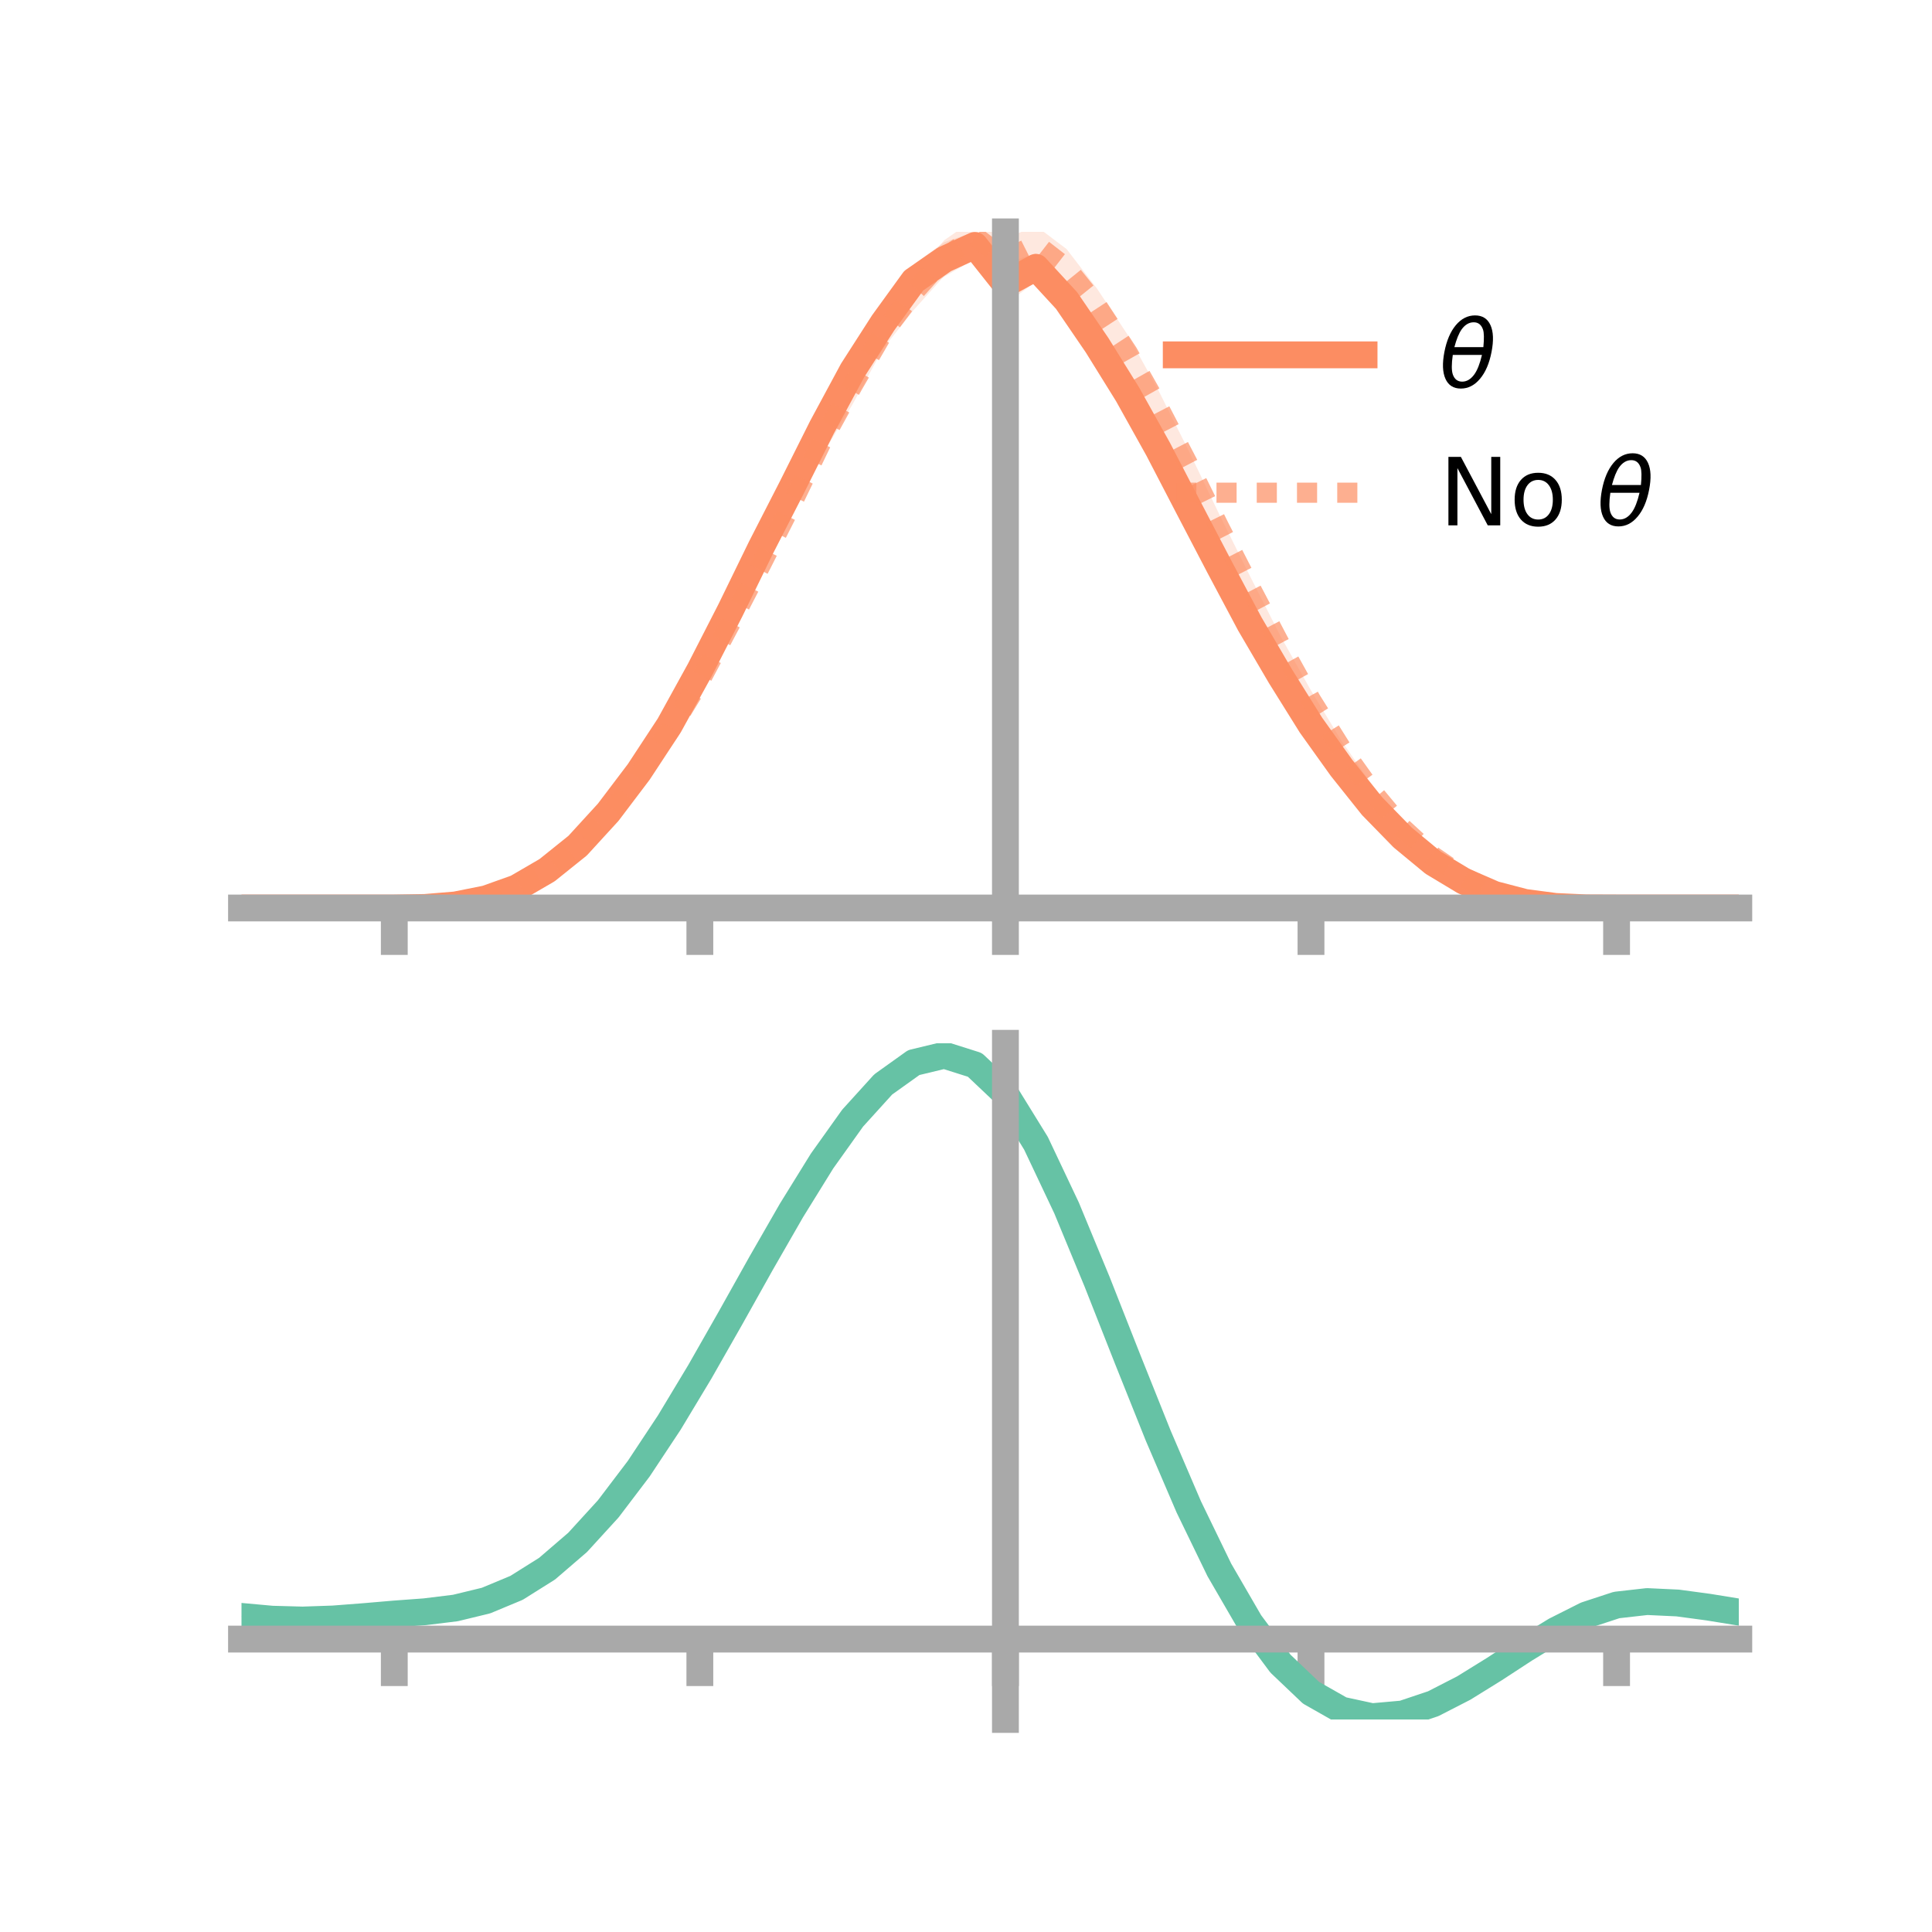 <?xml version="1.0" encoding="utf-8" standalone="no"?>
<!DOCTYPE svg PUBLIC "-//W3C//DTD SVG 1.1//EN"
  "http://www.w3.org/Graphics/SVG/1.1/DTD/svg11.dtd">
<!-- Created with matplotlib (https://matplotlib.org/) -->
<svg height="144pt" version="1.1" viewBox="0 0 144 144" width="144pt" xmlns="http://www.w3.org/2000/svg" xmlns:xlink="http://www.w3.org/1999/xlink">
 <defs>
  <style type="text/css">*{stroke-linecap:butt;stroke-linejoin:round;}</style>
 </defs>
 <g id="figure_1">
  <g id="patch_1">
   <path d="M 0 144 
L 144 144 
L 144 0 
L 0 0 
z
" style="fill:none;"/>
  </g>
  <g id="axes_1">
   <g id="patch_2">
    <path d="M 18 67.68 
L 129.6 67.68 
L 129.6 17.28 
L 18 17.28 
z
" style="fill:none;"/>
   </g>
   <g id="PolyCollection_1">
    <path clip-path="url(#pe63d3fa342)" d="M 18 67.676 
L 18 67.676 
L 20.278 67.676 
L 22.555 67.676 
L 24.833 67.676 
L 27.11 67.676 
L 29.388 67.675 
L 31.665 67.621 
L 33.943 67.389 
L 36.22 66.863 
L 38.498 65.997 
L 40.776 64.601 
L 43.053 62.716 
L 45.331 60.103 
L 47.608 56.972 
L 49.886 53.464 
L 52.163 49.207 
L 54.441 44.626 
L 56.718 39.802 
L 58.996 35.442 
L 61.273 30.865 
L 63.551 26.495 
L 65.829 22.878 
L 68.106 19.711 
L 70.384 18.046 
L 72.661 17.28 
L 74.939 19.637 
L 77.216 18.884 
L 79.494 21.208 
L 81.771 24.578 
L 84.049 28.212 
L 86.327 32.394 
L 88.604 36.896 
L 90.882 41.447 
L 93.159 45.693 
L 95.437 49.813 
L 97.714 53.425 
L 99.992 56.722 
L 102.269 59.618 
L 104.547 62.125 
L 106.824 64.035 
L 109.102 65.452 
L 111.38 66.517 
L 113.657 67.173 
L 115.935 67.519 
L 118.212 67.653 
L 120.49 67.676 
L 122.767 67.676 
L 125.045 67.676 
L 127.322 67.676 
L 129.6 67.676 
L 129.6 67.676 
L 129.6 67.676 
L 127.322 67.676 
L 125.045 67.676 
L 122.767 67.676 
L 120.49 67.676 
L 118.212 67.68 
L 115.935 67.603 
L 113.657 67.346 
L 111.38 66.814 
L 109.102 65.896 
L 106.824 64.57 
L 104.547 62.72 
L 102.269 60.557 
L 99.992 57.748 
L 97.714 54.674 
L 95.437 50.989 
L 93.159 47.333 
L 90.882 43.017 
L 88.604 38.845 
L 86.327 34.579 
L 84.049 30.589 
L 81.771 26.882 
L 79.494 23.588 
L 77.216 20.966 
L 74.939 22.702 
L 72.661 19.308 
L 70.384 20.624 
L 68.106 22.12 
L 65.829 25.236 
L 63.551 28.712 
L 61.273 32.794 
L 58.996 37.306 
L 56.718 41.832 
L 54.441 46.343 
L 52.163 50.657 
L 49.886 54.665 
L 47.608 58.096 
L 45.331 60.981 
L 43.053 63.346 
L 40.776 65.117 
L 38.498 66.371 
L 36.22 67.129 
L 33.943 67.51 
L 31.665 67.655 
L 29.388 67.676 
L 27.11 67.676 
L 24.833 67.676 
L 22.555 67.676 
L 20.278 67.676 
L 18 67.676 
z
" style="fill:#fc8d62;fill-opacity:0.2;"/>
   </g>
   <g id="PolyCollection_2">
    <path clip-path="url(#pe63d3fa342)" d="M 18 67.676 
L 18 67.676 
L 20.278 67.676 
L 22.555 67.676 
L 24.833 67.676 
L 27.11 67.676 
L 29.388 67.674 
L 31.665 67.611 
L 33.943 67.385 
L 36.22 66.867 
L 38.498 65.981 
L 40.776 64.565 
L 43.053 62.67 
L 45.331 60.34 
L 47.608 57.246 
L 49.886 53.95 
L 52.163 50.006 
L 54.441 45.613 
L 56.718 41.246 
L 58.996 36.667 
L 61.273 31.795 
L 63.551 27.342 
L 65.829 23.636 
L 68.106 20.465 
L 70.384 17.9 
L 72.661 16.32 
L 74.939 17.764 
L 77.216 16.843 
L 79.494 18.561 
L 81.771 21.518 
L 84.049 24.956 
L 86.327 29.065 
L 88.604 33.605 
L 90.882 38.343 
L 93.159 42.923 
L 95.437 47.402 
L 97.714 51.468 
L 99.992 55.229 
L 102.269 58.514 
L 104.547 61.304 
L 106.824 63.513 
L 109.102 65.122 
L 111.38 66.337 
L 113.657 67.112 
L 115.935 67.504 
L 118.212 67.653 
L 120.49 67.676 
L 122.767 67.676 
L 125.045 67.676 
L 127.322 67.676 
L 129.6 67.676 
L 129.6 67.676 
L 129.6 67.676 
L 127.322 67.676 
L 125.045 67.676 
L 122.767 67.676 
L 120.49 67.676 
L 118.212 67.678 
L 115.935 67.594 
L 113.657 67.29 
L 111.38 66.695 
L 109.102 65.659 
L 106.824 64.143 
L 104.547 62.162 
L 102.269 59.474 
L 99.992 56.386 
L 97.714 52.886 
L 95.437 48.744 
L 93.159 44.56 
L 90.882 40.272 
L 88.604 35.768 
L 86.327 31.569 
L 84.049 27.609 
L 81.771 24.097 
L 79.494 21.413 
L 77.216 19.597 
L 74.939 20.969 
L 72.661 18.896 
L 70.384 20.565 
L 68.106 23.101 
L 65.829 25.972 
L 63.551 30.125 
L 61.273 33.943 
L 58.996 38.512 
L 56.718 42.939 
L 54.441 47.322 
L 52.163 51.508 
L 49.886 55.035 
L 47.608 58.398 
L 45.331 61.267 
L 43.053 63.472 
L 40.776 65.103 
L 38.498 66.326 
L 36.22 67.084 
L 33.943 67.494 
L 31.665 67.658 
L 29.388 67.676 
L 27.11 67.676 
L 24.833 67.676 
L 22.555 67.676 
L 20.278 67.676 
L 18 67.676 
z
" style="fill:#fc8d62;fill-opacity:0.2;"/>
   </g>
   <g id="matplotlib.axis_1">
    <g id="xtick_1">
     <g id="line2d_1">
      <defs>
       <path d="M 0 0 
L 0 3.5 
" id="mdd4c2a2185" style="stroke:#a9a9a9;stroke-width:2;"/>
      </defs>
      <g>
       <use style="fill:#a9a9a9;stroke:#a9a9a9;stroke-width:2;" x="29.388" xlink:href="#mdd4c2a2185" y="67.676"/>
      </g>
     </g>
    </g>
    <g id="xtick_2">
     <g id="line2d_2">
      <g>
       <use style="fill:#a9a9a9;stroke:#a9a9a9;stroke-width:2;" x="52.163" xlink:href="#mdd4c2a2185" y="67.676"/>
      </g>
     </g>
    </g>
    <g id="xtick_3">
     <g id="line2d_3">
      <g>
       <use style="fill:#a9a9a9;stroke:#a9a9a9;stroke-width:2;" x="74.939" xlink:href="#mdd4c2a2185" y="67.676"/>
      </g>
     </g>
    </g>
    <g id="xtick_4">
     <g id="line2d_4">
      <g>
       <use style="fill:#a9a9a9;stroke:#a9a9a9;stroke-width:2;" x="97.714" xlink:href="#mdd4c2a2185" y="67.676"/>
      </g>
     </g>
    </g>
    <g id="xtick_5">
     <g id="line2d_5">
      <g>
       <use style="fill:#a9a9a9;stroke:#a9a9a9;stroke-width:2;" x="120.49" xlink:href="#mdd4c2a2185" y="67.676"/>
      </g>
     </g>
    </g>
   </g>
   <g id="matplotlib.axis_2"/>
   <g id="line2d_6">
    <path clip-path="url(#pe63d3fa342)" d="M 18 67.676 
L 20.278 67.676 
L 22.555 67.676 
L 24.833 67.676 
L 27.11 67.676 
L 29.388 67.676 
L 31.665 67.638 
L 33.943 67.449 
L 36.22 66.996 
L 38.498 66.184 
L 40.776 64.859 
L 43.053 63.031 
L 45.331 60.542 
L 47.608 57.534 
L 49.886 54.065 
L 52.163 49.932 
L 54.441 45.485 
L 56.718 40.817 
L 58.996 36.374 
L 61.273 31.83 
L 63.551 27.604 
L 65.829 24.057 
L 68.106 20.916 
L 70.384 19.335 
L 72.661 18.294 
L 74.939 21.169 
L 77.216 19.925 
L 79.494 22.398 
L 81.771 25.73 
L 84.049 29.4 
L 86.327 33.486 
L 88.604 37.87 
L 90.882 42.232 
L 93.159 46.513 
L 95.437 50.401 
L 97.714 54.05 
L 99.992 57.235 
L 102.269 60.088 
L 104.547 62.422 
L 106.824 64.303 
L 109.102 65.674 
L 111.38 66.665 
L 113.657 67.26 
L 115.935 67.561 
L 118.212 67.667 
L 120.49 67.676 
L 122.767 67.676 
L 125.045 67.676 
L 127.322 67.676 
L 129.6 67.676 
" style="fill:none;stroke:#fc8d62;stroke-linecap:square;stroke-width:2;"/>
   </g>
   <g id="line2d_7">
    <path clip-path="url(#pe63d3fa342)" d="M 18 67.676 
L 20.278 67.676 
L 22.555 67.676 
L 24.833 67.676 
L 27.11 67.676 
L 29.388 67.675 
L 31.665 67.635 
L 33.943 67.439 
L 36.22 66.976 
L 38.498 66.154 
L 40.776 64.834 
L 43.053 63.071 
L 45.331 60.803 
L 47.608 57.822 
L 49.886 54.492 
L 52.163 50.757 
L 54.441 46.468 
L 56.718 42.093 
L 58.996 37.59 
L 61.273 32.869 
L 63.551 28.733 
L 65.829 24.804 
L 68.106 21.783 
L 70.384 19.233 
L 72.661 17.608 
L 74.939 19.367 
L 77.216 18.22 
L 79.494 19.987 
L 81.771 22.807 
L 84.049 26.283 
L 86.327 30.317 
L 88.604 34.687 
L 90.882 39.307 
L 93.159 43.742 
L 95.437 48.073 
L 97.714 52.177 
L 99.992 55.807 
L 102.269 58.994 
L 104.547 61.733 
L 106.824 63.828 
L 109.102 65.391 
L 111.38 66.516 
L 113.657 67.201 
L 115.935 67.549 
L 118.212 67.665 
L 120.49 67.676 
L 122.767 67.676 
L 125.045 67.676 
L 127.322 67.676 
L 129.6 67.676 
" style="fill:none;stroke:#fc8d62;stroke-dasharray:1.5,1.5;stroke-dashoffset:0;stroke-opacity:0.7;stroke-width:1.5;"/>
   </g>
   <g id="patch_3">
    <path d="M 74.939 67.68 
L 74.939 17.28 
" style="fill:none;stroke:#a9a9a9;stroke-linecap:square;stroke-linejoin:miter;stroke-width:2;"/>
   </g>
   <g id="patch_4">
    <path d="M 129.6 67.68 
L 129.6 17.28 
" style="fill:none;"/>
   </g>
   <g id="patch_5">
    <path d="M 18 67.676 
L 129.6 67.676 
" style="fill:none;stroke:#a9a9a9;stroke-linecap:square;stroke-linejoin:miter;stroke-width:2;"/>
   </g>
   <g id="patch_6">
    <path d="M 18 17.28 
L 129.6 17.28 
" style="fill:none;"/>
   </g>
   <g id="legend_1">
    <g id="line2d_8">
     <path d="M 87.67 26.449 
L 101.67 26.449 
" style="fill:none;stroke:#fc8d62;stroke-linecap:square;stroke-width:2;"/>
    </g>
    <g id="line2d_9"/>
    <g id="text_1">
     <!-- $\theta$ -->
     <g transform="translate(107.27 28.899)scale(0.07 -0.07)">
      <defs>
       <path d="M 45.516 34.672 
L 14.453 34.672 
Q 12.359 20.062 14.5 13.875 
Q 17.188 6.25 24.469 6.25 
Q 31.781 6.25 37.359 13.922 
Q 42.234 20.656 45.516 34.672 
z
M 47.016 42.969 
Q 48.344 56.844 46.625 61.719 
Q 43.953 69.438 36.766 69.438 
Q 29.297 69.438 23.828 61.812 
Q 19.531 55.672 16.156 42.969 
z
M 38.188 76.766 
Q 49.906 76.766 54.594 66.406 
Q 59.281 56.109 55.719 37.844 
Q 52.203 19.625 43.453 9.281 
Q 34.766 -1.125 23.047 -1.125 
Q 11.281 -1.125 6.641 9.281 
Q 2 19.625 5.516 37.844 
Q 9.078 56.109 17.719 66.406 
Q 26.422 76.766 38.188 76.766 
z
" id="DejaVuSans-Oblique-952"/>
      </defs>
      <use transform="translate(0 0.234)" xlink:href="#DejaVuSans-Oblique-952"/>
     </g>
    </g>
    <g id="line2d_10">
     <path d="M 87.67 36.724 
L 101.67 36.724 
" style="fill:none;stroke:#fc8d62;stroke-dasharray:1.5,1.5;stroke-dashoffset:0;stroke-opacity:0.7;stroke-width:1.5;"/>
    </g>
    <g id="line2d_11"/>
    <g id="text_2">
     <!-- No $\theta$ -->
     <g transform="translate(107.27 39.174)scale(0.07 -0.07)">
      <defs>
       <path d="M 9.812 72.906 
L 23.094 72.906 
L 55.422 11.922 
L 55.422 72.906 
L 64.984 72.906 
L 64.984 0 
L 51.703 0 
L 19.391 60.984 
L 19.391 0 
L 9.812 0 
z
" id="DejaVuSans-78"/>
       <path d="M 30.609 48.391 
Q 23.391 48.391 19.188 42.75 
Q 14.984 37.109 14.984 27.297 
Q 14.984 17.484 19.156 11.844 
Q 23.344 6.203 30.609 6.203 
Q 37.797 6.203 41.984 11.859 
Q 46.188 17.531 46.188 27.297 
Q 46.188 37.016 41.984 42.703 
Q 37.797 48.391 30.609 48.391 
z
M 30.609 56 
Q 42.328 56 49.016 48.375 
Q 55.719 40.766 55.719 27.297 
Q 55.719 13.875 49.016 6.219 
Q 42.328 -1.422 30.609 -1.422 
Q 18.844 -1.422 12.172 6.219 
Q 5.516 13.875 5.516 27.297 
Q 5.516 40.766 12.172 48.375 
Q 18.844 56 30.609 56 
z
" id="DejaVuSans-111"/>
       <path id="DejaVuSans-32"/>
      </defs>
      <use transform="translate(0 0.234)" xlink:href="#DejaVuSans-78"/>
      <use transform="translate(74.805 0.234)" xlink:href="#DejaVuSans-111"/>
      <use transform="translate(135.986 0.234)" xlink:href="#DejaVuSans-32"/>
      <use transform="translate(167.773 0.234)" xlink:href="#DejaVuSans-Oblique-952"/>
     </g>
    </g>
   </g>
  </g>
  <g id="axes_2">
   <g id="patch_7">
    <path d="M 18 128.16 
L 129.6 128.16 
L 129.6 77.76 
L 18 77.76 
z
" style="fill:none;"/>
   </g>
   <g id="PolyCollection_3">
    <path clip-path="url(#p4b2c1b5425)" d="M 18 120.516 
L 18 120.439 
L 20.278 120.656 
L 22.555 120.716 
L 24.833 120.63 
L 27.11 120.447 
L 29.388 120.243 
L 31.665 120.07 
L 33.943 119.786 
L 36.22 119.229 
L 38.498 118.27 
L 40.776 116.82 
L 43.053 114.825 
L 45.331 112.28 
L 47.608 109.214 
L 49.886 105.697 
L 52.163 101.829 
L 54.441 97.74 
L 56.718 93.583 
L 58.996 89.535 
L 61.273 85.783 
L 63.551 82.528 
L 65.829 79.971 
L 68.106 78.316 
L 70.384 77.76 
L 72.661 78.493 
L 74.939 80.683 
L 77.216 84.421 
L 79.494 89.306 
L 81.771 94.888 
L 84.049 100.748 
L 86.327 106.523 
L 88.604 111.911 
L 90.882 116.677 
L 93.159 120.658 
L 95.437 123.757 
L 97.714 125.944 
L 99.992 127.247 
L 102.269 127.744 
L 104.547 127.549 
L 106.824 126.798 
L 109.102 125.648 
L 111.38 124.261 
L 113.657 122.8 
L 115.935 121.426 
L 118.212 120.291 
L 120.49 119.547 
L 122.767 119.291 
L 125.045 119.403 
L 127.322 119.721 
L 129.6 120.102 
L 129.6 120.206 
L 129.6 120.206 
L 127.322 119.85 
L 125.045 119.552 
L 122.767 119.451 
L 120.49 119.711 
L 118.212 120.463 
L 115.935 121.622 
L 113.657 123.038 
L 111.38 124.549 
L 109.102 125.984 
L 106.824 127.172 
L 104.547 127.949 
L 102.269 128.16 
L 99.992 127.674 
L 97.714 126.388 
L 95.437 124.241 
L 93.159 121.216 
L 90.882 117.344 
L 88.604 112.716 
L 86.327 107.486 
L 84.049 101.878 
L 81.771 96.183 
L 79.494 90.755 
L 77.216 86.004 
L 74.939 82.37 
L 72.661 80.246 
L 70.384 79.541 
L 68.106 80.082 
L 65.829 81.684 
L 63.551 84.15 
L 61.273 87.283 
L 58.996 90.887 
L 56.718 94.77 
L 54.441 98.75 
L 52.163 102.662 
L 49.886 106.359 
L 47.608 109.721 
L 45.331 112.655 
L 43.053 115.097 
L 40.776 117.021 
L 38.498 118.431 
L 36.22 119.37 
L 33.943 119.917 
L 31.665 120.192 
L 29.388 120.355 
L 27.11 120.542 
L 24.833 120.707 
L 22.555 120.777 
L 20.278 120.715 
L 18 120.516 
z
" style="fill:#66c2a5;fill-opacity:0.2;"/>
   </g>
   <g id="matplotlib.axis_3">
    <g id="xtick_6">
     <g id="line2d_12">
      <g>
       <use style="fill:#a9a9a9;stroke:#a9a9a9;stroke-width:2;" x="29.388" xlink:href="#mdd4c2a2185" y="122.168"/>
      </g>
     </g>
    </g>
    <g id="xtick_7">
     <g id="line2d_13">
      <g>
       <use style="fill:#a9a9a9;stroke:#a9a9a9;stroke-width:2;" x="52.163" xlink:href="#mdd4c2a2185" y="122.168"/>
      </g>
     </g>
    </g>
    <g id="xtick_8">
     <g id="line2d_14">
      <g>
       <use style="fill:#a9a9a9;stroke:#a9a9a9;stroke-width:2;" x="74.939" xlink:href="#mdd4c2a2185" y="122.168"/>
      </g>
     </g>
    </g>
    <g id="xtick_9">
     <g id="line2d_15">
      <g>
       <use style="fill:#a9a9a9;stroke:#a9a9a9;stroke-width:2;" x="97.714" xlink:href="#mdd4c2a2185" y="122.168"/>
      </g>
     </g>
    </g>
    <g id="xtick_10">
     <g id="line2d_16">
      <g>
       <use style="fill:#a9a9a9;stroke:#a9a9a9;stroke-width:2;" x="120.49" xlink:href="#mdd4c2a2185" y="122.168"/>
      </g>
     </g>
    </g>
   </g>
   <g id="matplotlib.axis_4"/>
   <g id="line2d_17">
    <path clip-path="url(#p4b2c1b5425)" d="M 18 120.478 
L 20.278 120.685 
L 22.555 120.747 
L 24.833 120.669 
L 27.11 120.494 
L 29.388 120.299 
L 31.665 120.131 
L 33.943 119.851 
L 36.22 119.299 
L 38.498 118.351 
L 40.776 116.92 
L 43.053 114.961 
L 45.331 112.467 
L 47.608 109.468 
L 49.886 106.028 
L 52.163 102.245 
L 54.441 98.245 
L 56.718 94.177 
L 58.996 90.211 
L 61.273 86.533 
L 63.551 83.339 
L 65.829 80.827 
L 68.106 79.199 
L 70.384 78.65 
L 72.661 79.37 
L 74.939 81.526 
L 77.216 85.213 
L 79.494 90.03 
L 81.771 95.535 
L 84.049 101.313 
L 86.327 107.005 
L 88.604 112.313 
L 90.882 117.011 
L 93.159 120.937 
L 95.437 123.999 
L 97.714 126.166 
L 99.992 127.46 
L 102.269 127.952 
L 104.547 127.749 
L 106.824 126.985 
L 109.102 125.816 
L 111.38 124.405 
L 113.657 122.919 
L 115.935 121.524 
L 118.212 120.377 
L 120.49 119.629 
L 122.767 119.371 
L 125.045 119.478 
L 127.322 119.785 
L 129.6 120.154 
" style="fill:none;stroke:#66c2a5;stroke-linecap:square;stroke-width:2;"/>
   </g>
   <g id="patch_8">
    <path d="M 74.939 128.16 
L 74.939 77.76 
" style="fill:none;stroke:#a9a9a9;stroke-linecap:square;stroke-linejoin:miter;stroke-width:2;"/>
   </g>
   <g id="patch_9">
    <path d="M 129.6 128.16 
L 129.6 77.76 
" style="fill:none;"/>
   </g>
   <g id="patch_10">
    <path d="M 18 122.168 
L 129.6 122.168 
" style="fill:none;stroke:#a9a9a9;stroke-linecap:square;stroke-linejoin:miter;stroke-width:2;"/>
   </g>
   <g id="patch_11">
    <path d="M 18 77.76 
L 129.6 77.76 
" style="fill:none;"/>
   </g>
  </g>
 </g>
 <defs>
  <clipPath id="pe63d3fa342">
   <rect height="50.4" width="111.6" x="18" y="17.28"/>
  </clipPath>
  <clipPath id="p4b2c1b5425">
   <rect height="50.4" width="111.6" x="18" y="77.76"/>
  </clipPath>
 </defs>
</svg>
